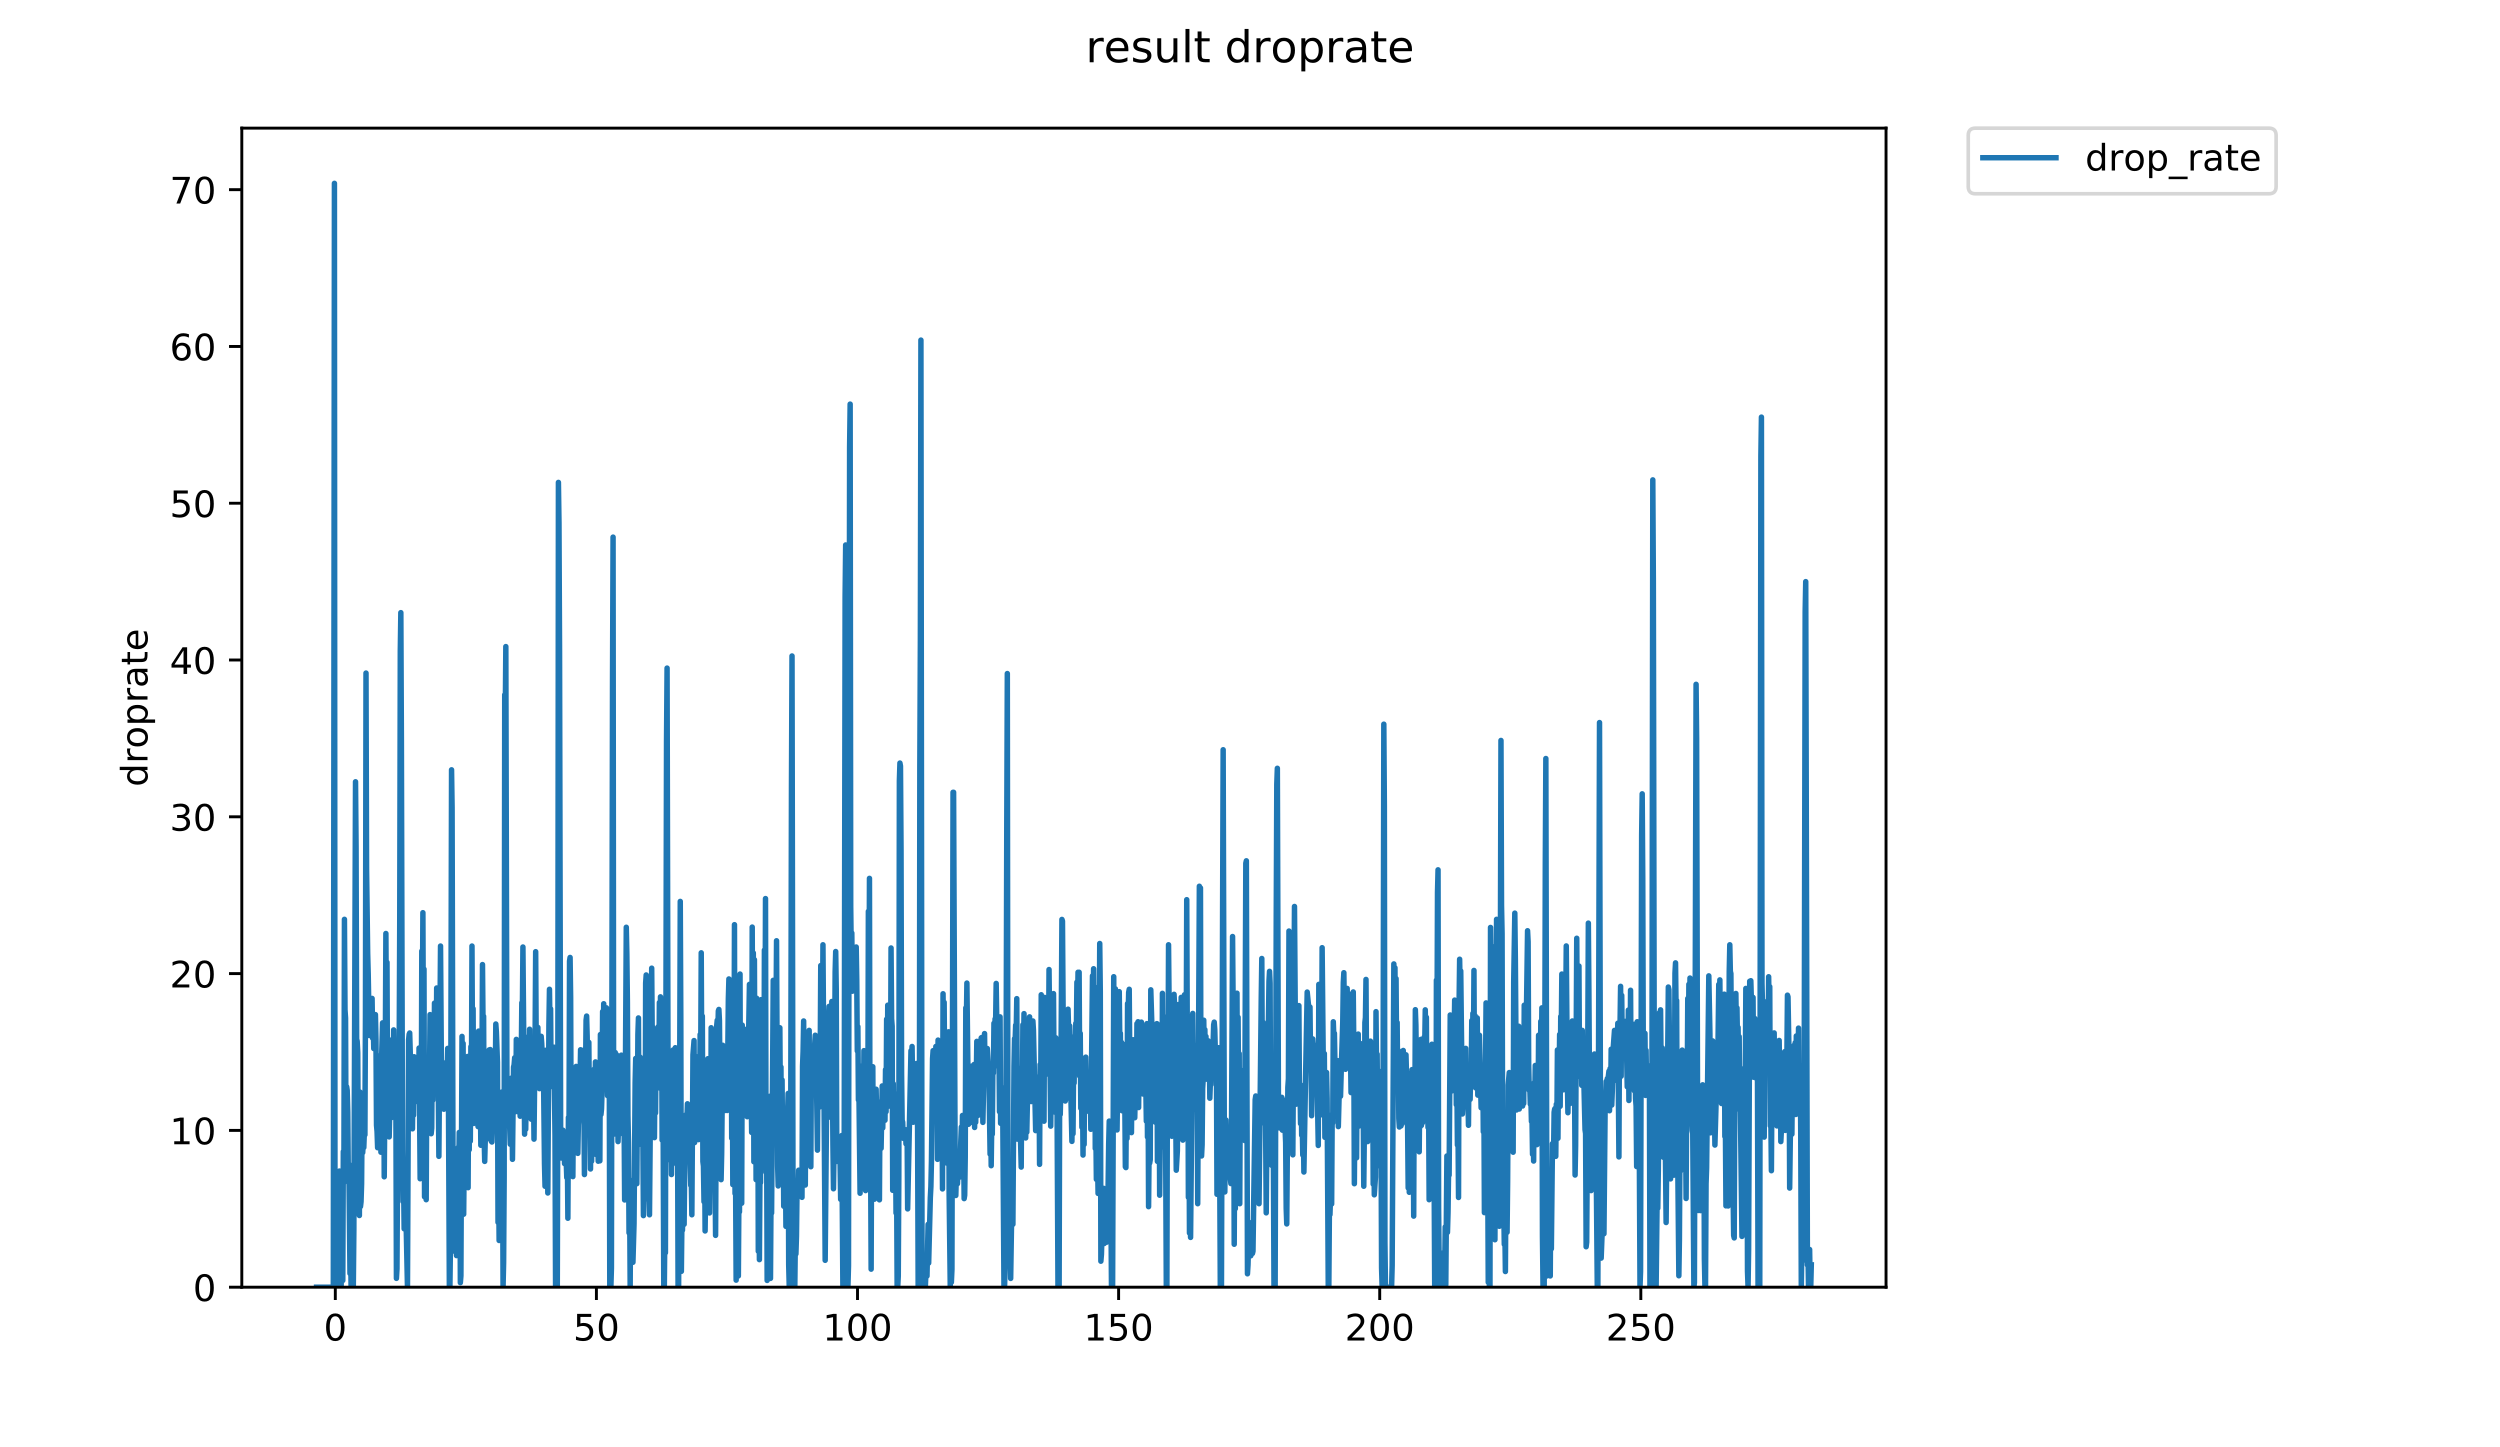 <?xml version="1.0" encoding="utf-8" standalone="no"?>
<!DOCTYPE svg PUBLIC "-//W3C//DTD SVG 1.1//EN"
  "http://www.w3.org/Graphics/SVG/1.1/DTD/svg11.dtd">
<!-- Created with matplotlib (https://matplotlib.org/) -->
<svg height="396pt" version="1.1" viewBox="0 0 684 396" width="684pt" xmlns="http://www.w3.org/2000/svg" xmlns:xlink="http://www.w3.org/1999/xlink">
 <defs>
  <style type="text/css">
*{stroke-linecap:butt;stroke-linejoin:round;}
  </style>
 </defs>
 <g id="figure_1">
  <g id="patch_1">
   <path d="M 0 396 
L 684 396 
L 684 0 
L 0 0 
z
" style="fill:#ffffff;"/>
  </g>
  <g id="axes_1">
   <g id="patch_2">
    <path d="M 66.159 352.174 
L 516.019 352.174 
L 516.019 35.062 
L 66.159 35.062 
z
" style="fill:#ffffff;"/>
   </g>
   <g id="matplotlib.axis_1">
    <g id="xtick_1">
     <g id="line2d_1">
      <defs>
       <path d="M 0 0 
L 0 3.5 
" id="m044667cf2e" style="stroke:#000000;stroke-width:0.8;"/>
      </defs>
      <g>
       <use style="stroke:#000000;stroke-width:0.8;" x="91.74" xlink:href="#m044667cf2e" y="352.174"/>
      </g>
     </g>
     <g id="text_1">
      <!-- 0 -->
      <defs>
       <path d="M 31.781 66.406 
Q 24.172 66.406 20.328 58.906 
Q 16.5 51.422 16.5 36.375 
Q 16.5 21.391 20.328 13.891 
Q 24.172 6.391 31.781 6.391 
Q 39.453 6.391 43.281 13.891 
Q 47.125 21.391 47.125 36.375 
Q 47.125 51.422 43.281 58.906 
Q 39.453 66.406 31.781 66.406 
z
M 31.781 74.219 
Q 44.047 74.219 50.516 64.516 
Q 56.984 54.828 56.984 36.375 
Q 56.984 17.969 50.516 8.266 
Q 44.047 -1.422 31.781 -1.422 
Q 19.531 -1.422 13.062 8.266 
Q 6.594 17.969 6.594 36.375 
Q 6.594 54.828 13.062 64.516 
Q 19.531 74.219 31.781 74.219 
z
" id="DejaVuSans-48"/>
      </defs>
      <g transform="translate(88.559 366.773)scale(0.1 -0.1)">
       <use xlink:href="#DejaVuSans-48"/>
      </g>
     </g>
    </g>
    <g id="xtick_2">
     <g id="line2d_2">
      <g>
       <use style="stroke:#000000;stroke-width:0.8;" x="163.178" xlink:href="#m044667cf2e" y="352.174"/>
      </g>
     </g>
     <g id="text_2">
      <!-- 50 -->
      <defs>
       <path d="M 10.797 72.906 
L 49.516 72.906 
L 49.516 64.594 
L 19.828 64.594 
L 19.828 46.734 
Q 21.969 47.469 24.109 47.828 
Q 26.266 48.188 28.422 48.188 
Q 40.625 48.188 47.75 41.5 
Q 54.891 34.812 54.891 23.391 
Q 54.891 11.625 47.562 5.094 
Q 40.234 -1.422 26.906 -1.422 
Q 22.312 -1.422 17.547 -0.641 
Q 12.797 0.141 7.719 1.703 
L 7.719 11.625 
Q 12.109 9.234 16.797 8.062 
Q 21.484 6.891 26.703 6.891 
Q 35.156 6.891 40.078 11.328 
Q 45.016 15.766 45.016 23.391 
Q 45.016 31 40.078 35.438 
Q 35.156 39.891 26.703 39.891 
Q 22.75 39.891 18.812 39.016 
Q 14.891 38.141 10.797 36.281 
z
" id="DejaVuSans-53"/>
      </defs>
      <g transform="translate(156.815 366.773)scale(0.1 -0.1)">
       <use xlink:href="#DejaVuSans-53"/>
       <use x="63.623" xlink:href="#DejaVuSans-48"/>
      </g>
     </g>
    </g>
    <g id="xtick_3">
     <g id="line2d_3">
      <g>
       <use style="stroke:#000000;stroke-width:0.8;" x="234.615" xlink:href="#m044667cf2e" y="352.174"/>
      </g>
     </g>
     <g id="text_3">
      <!-- 100 -->
      <defs>
       <path d="M 12.406 8.297 
L 28.516 8.297 
L 28.516 63.922 
L 10.984 60.406 
L 10.984 69.391 
L 28.422 72.906 
L 38.281 72.906 
L 38.281 8.297 
L 54.391 8.297 
L 54.391 0 
L 12.406 0 
z
" id="DejaVuSans-49"/>
      </defs>
      <g transform="translate(225.071 366.773)scale(0.1 -0.1)">
       <use xlink:href="#DejaVuSans-49"/>
       <use x="63.623" xlink:href="#DejaVuSans-48"/>
       <use x="127.246" xlink:href="#DejaVuSans-48"/>
      </g>
     </g>
    </g>
    <g id="xtick_4">
     <g id="line2d_4">
      <g>
       <use style="stroke:#000000;stroke-width:0.8;" x="306.053" xlink:href="#m044667cf2e" y="352.174"/>
      </g>
     </g>
     <g id="text_4">
      <!-- 150 -->
      <g transform="translate(296.509 366.773)scale(0.1 -0.1)">
       <use xlink:href="#DejaVuSans-49"/>
       <use x="63.623" xlink:href="#DejaVuSans-53"/>
       <use x="127.246" xlink:href="#DejaVuSans-48"/>
      </g>
     </g>
    </g>
    <g id="xtick_5">
     <g id="line2d_5">
      <g>
       <use style="stroke:#000000;stroke-width:0.8;" x="377.49" xlink:href="#m044667cf2e" y="352.174"/>
      </g>
     </g>
     <g id="text_5">
      <!-- 200 -->
      <defs>
       <path d="M 19.188 8.297 
L 53.609 8.297 
L 53.609 0 
L 7.328 0 
L 7.328 8.297 
Q 12.938 14.109 22.625 23.891 
Q 32.328 33.688 34.812 36.531 
Q 39.547 41.844 41.422 45.531 
Q 43.312 49.219 43.312 52.781 
Q 43.312 58.594 39.234 62.25 
Q 35.156 65.922 28.609 65.922 
Q 23.969 65.922 18.812 64.312 
Q 13.672 62.703 7.812 59.422 
L 7.812 69.391 
Q 13.766 71.781 18.938 73 
Q 24.125 74.219 28.422 74.219 
Q 39.75 74.219 46.484 68.547 
Q 53.219 62.891 53.219 53.422 
Q 53.219 48.922 51.531 44.891 
Q 49.859 40.875 45.406 35.406 
Q 44.188 33.984 37.641 27.219 
Q 31.109 20.453 19.188 8.297 
z
" id="DejaVuSans-50"/>
      </defs>
      <g transform="translate(367.947 366.773)scale(0.1 -0.1)">
       <use xlink:href="#DejaVuSans-50"/>
       <use x="63.623" xlink:href="#DejaVuSans-48"/>
       <use x="127.246" xlink:href="#DejaVuSans-48"/>
      </g>
     </g>
    </g>
    <g id="xtick_6">
     <g id="line2d_6">
      <g>
       <use style="stroke:#000000;stroke-width:0.8;" x="448.928" xlink:href="#m044667cf2e" y="352.174"/>
      </g>
     </g>
     <g id="text_6">
      <!-- 250 -->
      <g transform="translate(439.384 366.773)scale(0.1 -0.1)">
       <use xlink:href="#DejaVuSans-50"/>
       <use x="63.623" xlink:href="#DejaVuSans-53"/>
       <use x="127.246" xlink:href="#DejaVuSans-48"/>
      </g>
     </g>
    </g>
   </g>
   <g id="matplotlib.axis_2">
    <g id="ytick_1">
     <g id="line2d_7">
      <defs>
       <path d="M 0 0 
L -3.5 0 
" id="medc1cc19b5" style="stroke:#000000;stroke-width:0.8;"/>
      </defs>
      <g>
       <use style="stroke:#000000;stroke-width:0.8;" x="66.159" xlink:href="#medc1cc19b5" y="352.174"/>
      </g>
     </g>
     <g id="text_7">
      <!-- 0 -->
      <g transform="translate(52.796 355.973)scale(0.1 -0.1)">
       <use xlink:href="#DejaVuSans-48"/>
      </g>
     </g>
    </g>
    <g id="ytick_2">
     <g id="line2d_8">
      <g>
       <use style="stroke:#000000;stroke-width:0.8;" x="66.159" xlink:href="#medc1cc19b5" y="309.276"/>
      </g>
     </g>
     <g id="text_8">
      <!-- 10 -->
      <g transform="translate(46.434 313.075)scale(0.1 -0.1)">
       <use xlink:href="#DejaVuSans-49"/>
       <use x="63.623" xlink:href="#DejaVuSans-48"/>
      </g>
     </g>
    </g>
    <g id="ytick_3">
     <g id="line2d_9">
      <g>
       <use style="stroke:#000000;stroke-width:0.8;" x="66.159" xlink:href="#medc1cc19b5" y="266.378"/>
      </g>
     </g>
     <g id="text_9">
      <!-- 20 -->
      <g transform="translate(46.434 270.178)scale(0.1 -0.1)">
       <use xlink:href="#DejaVuSans-50"/>
       <use x="63.623" xlink:href="#DejaVuSans-48"/>
      </g>
     </g>
    </g>
    <g id="ytick_4">
     <g id="line2d_10">
      <g>
       <use style="stroke:#000000;stroke-width:0.8;" x="66.159" xlink:href="#medc1cc19b5" y="223.48"/>
      </g>
     </g>
     <g id="text_10">
      <!-- 30 -->
      <defs>
       <path d="M 40.578 39.312 
Q 47.656 37.797 51.625 33 
Q 55.609 28.219 55.609 21.188 
Q 55.609 10.406 48.188 4.484 
Q 40.766 -1.422 27.094 -1.422 
Q 22.516 -1.422 17.656 -0.516 
Q 12.797 0.391 7.625 2.203 
L 7.625 11.719 
Q 11.719 9.328 16.594 8.109 
Q 21.484 6.891 26.812 6.891 
Q 36.078 6.891 40.938 10.547 
Q 45.797 14.203 45.797 21.188 
Q 45.797 27.641 41.281 31.266 
Q 36.766 34.906 28.719 34.906 
L 20.219 34.906 
L 20.219 43.016 
L 29.109 43.016 
Q 36.375 43.016 40.234 45.922 
Q 44.094 48.828 44.094 54.297 
Q 44.094 59.906 40.109 62.906 
Q 36.141 65.922 28.719 65.922 
Q 24.656 65.922 20.016 65.031 
Q 15.375 64.156 9.812 62.312 
L 9.812 71.094 
Q 15.438 72.656 20.344 73.438 
Q 25.25 74.219 29.594 74.219 
Q 40.828 74.219 47.359 69.109 
Q 53.906 64.016 53.906 55.328 
Q 53.906 49.266 50.438 45.094 
Q 46.969 40.922 40.578 39.312 
z
" id="DejaVuSans-51"/>
      </defs>
      <g transform="translate(46.434 227.28)scale(0.1 -0.1)">
       <use xlink:href="#DejaVuSans-51"/>
       <use x="63.623" xlink:href="#DejaVuSans-48"/>
      </g>
     </g>
    </g>
    <g id="ytick_5">
     <g id="line2d_11">
      <g>
       <use style="stroke:#000000;stroke-width:0.8;" x="66.159" xlink:href="#medc1cc19b5" y="180.583"/>
      </g>
     </g>
     <g id="text_11">
      <!-- 40 -->
      <defs>
       <path d="M 37.797 64.312 
L 12.891 25.391 
L 37.797 25.391 
z
M 35.203 72.906 
L 47.609 72.906 
L 47.609 25.391 
L 58.016 25.391 
L 58.016 17.188 
L 47.609 17.188 
L 47.609 0 
L 37.797 0 
L 37.797 17.188 
L 4.891 17.188 
L 4.891 26.703 
z
" id="DejaVuSans-52"/>
      </defs>
      <g transform="translate(46.434 184.382)scale(0.1 -0.1)">
       <use xlink:href="#DejaVuSans-52"/>
       <use x="63.623" xlink:href="#DejaVuSans-48"/>
      </g>
     </g>
    </g>
    <g id="ytick_6">
     <g id="line2d_12">
      <g>
       <use style="stroke:#000000;stroke-width:0.8;" x="66.159" xlink:href="#medc1cc19b5" y="137.685"/>
      </g>
     </g>
     <g id="text_12">
      <!-- 50 -->
      <g transform="translate(46.434 141.484)scale(0.1 -0.1)">
       <use xlink:href="#DejaVuSans-53"/>
       <use x="63.623" xlink:href="#DejaVuSans-48"/>
      </g>
     </g>
    </g>
    <g id="ytick_7">
     <g id="line2d_13">
      <g>
       <use style="stroke:#000000;stroke-width:0.8;" x="66.159" xlink:href="#medc1cc19b5" y="94.787"/>
      </g>
     </g>
     <g id="text_13">
      <!-- 60 -->
      <defs>
       <path d="M 33.016 40.375 
Q 26.375 40.375 22.484 35.828 
Q 18.609 31.297 18.609 23.391 
Q 18.609 15.531 22.484 10.953 
Q 26.375 6.391 33.016 6.391 
Q 39.656 6.391 43.531 10.953 
Q 47.406 15.531 47.406 23.391 
Q 47.406 31.297 43.531 35.828 
Q 39.656 40.375 33.016 40.375 
z
M 52.594 71.297 
L 52.594 62.312 
Q 48.875 64.062 45.094 64.984 
Q 41.312 65.922 37.594 65.922 
Q 27.828 65.922 22.672 59.328 
Q 17.531 52.734 16.797 39.406 
Q 19.672 43.656 24.016 45.922 
Q 28.375 48.188 33.594 48.188 
Q 44.578 48.188 50.953 41.516 
Q 57.328 34.859 57.328 23.391 
Q 57.328 12.156 50.688 5.359 
Q 44.047 -1.422 33.016 -1.422 
Q 20.359 -1.422 13.672 8.266 
Q 6.984 17.969 6.984 36.375 
Q 6.984 53.656 15.188 63.938 
Q 23.391 74.219 37.203 74.219 
Q 40.922 74.219 44.703 73.484 
Q 48.484 72.75 52.594 71.297 
z
" id="DejaVuSans-54"/>
      </defs>
      <g transform="translate(46.434 98.586)scale(0.1 -0.1)">
       <use xlink:href="#DejaVuSans-54"/>
       <use x="63.623" xlink:href="#DejaVuSans-48"/>
      </g>
     </g>
    </g>
    <g id="ytick_8">
     <g id="line2d_14">
      <g>
       <use style="stroke:#000000;stroke-width:0.8;" x="66.159" xlink:href="#medc1cc19b5" y="51.889"/>
      </g>
     </g>
     <g id="text_14">
      <!-- 70 -->
      <defs>
       <path d="M 8.203 72.906 
L 55.078 72.906 
L 55.078 68.703 
L 28.609 0 
L 18.312 0 
L 43.219 64.594 
L 8.203 64.594 
z
" id="DejaVuSans-55"/>
      </defs>
      <g transform="translate(46.434 55.688)scale(0.1 -0.1)">
       <use xlink:href="#DejaVuSans-55"/>
       <use x="63.623" xlink:href="#DejaVuSans-48"/>
      </g>
     </g>
    </g>
    <g id="text_15">
     <!-- droprate -->
     <defs>
      <path d="M 45.406 46.391 
L 45.406 75.984 
L 54.391 75.984 
L 54.391 0 
L 45.406 0 
L 45.406 8.203 
Q 42.578 3.328 38.25 0.953 
Q 33.938 -1.422 27.875 -1.422 
Q 17.969 -1.422 11.734 6.484 
Q 5.516 14.406 5.516 27.297 
Q 5.516 40.188 11.734 48.094 
Q 17.969 56 27.875 56 
Q 33.938 56 38.25 53.625 
Q 42.578 51.266 45.406 46.391 
z
M 14.797 27.297 
Q 14.797 17.391 18.875 11.75 
Q 22.953 6.109 30.078 6.109 
Q 37.203 6.109 41.297 11.75 
Q 45.406 17.391 45.406 27.297 
Q 45.406 37.203 41.297 42.844 
Q 37.203 48.484 30.078 48.484 
Q 22.953 48.484 18.875 42.844 
Q 14.797 37.203 14.797 27.297 
z
" id="DejaVuSans-100"/>
      <path d="M 41.109 46.297 
Q 39.594 47.172 37.812 47.578 
Q 36.031 48 33.891 48 
Q 26.266 48 22.188 43.047 
Q 18.109 38.094 18.109 28.812 
L 18.109 0 
L 9.078 0 
L 9.078 54.688 
L 18.109 54.688 
L 18.109 46.188 
Q 20.953 51.172 25.484 53.578 
Q 30.031 56 36.531 56 
Q 37.453 56 38.578 55.875 
Q 39.703 55.766 41.062 55.516 
z
" id="DejaVuSans-114"/>
      <path d="M 30.609 48.391 
Q 23.391 48.391 19.188 42.75 
Q 14.984 37.109 14.984 27.297 
Q 14.984 17.484 19.156 11.844 
Q 23.344 6.203 30.609 6.203 
Q 37.797 6.203 41.984 11.859 
Q 46.188 17.531 46.188 27.297 
Q 46.188 37.016 41.984 42.703 
Q 37.797 48.391 30.609 48.391 
z
M 30.609 56 
Q 42.328 56 49.016 48.375 
Q 55.719 40.766 55.719 27.297 
Q 55.719 13.875 49.016 6.219 
Q 42.328 -1.422 30.609 -1.422 
Q 18.844 -1.422 12.172 6.219 
Q 5.516 13.875 5.516 27.297 
Q 5.516 40.766 12.172 48.375 
Q 18.844 56 30.609 56 
z
" id="DejaVuSans-111"/>
      <path d="M 18.109 8.203 
L 18.109 -20.797 
L 9.078 -20.797 
L 9.078 54.688 
L 18.109 54.688 
L 18.109 46.391 
Q 20.953 51.266 25.266 53.625 
Q 29.594 56 35.594 56 
Q 45.562 56 51.781 48.094 
Q 58.016 40.188 58.016 27.297 
Q 58.016 14.406 51.781 6.484 
Q 45.562 -1.422 35.594 -1.422 
Q 29.594 -1.422 25.266 0.953 
Q 20.953 3.328 18.109 8.203 
z
M 48.688 27.297 
Q 48.688 37.203 44.609 42.844 
Q 40.531 48.484 33.406 48.484 
Q 26.266 48.484 22.188 42.844 
Q 18.109 37.203 18.109 27.297 
Q 18.109 17.391 22.188 11.75 
Q 26.266 6.109 33.406 6.109 
Q 40.531 6.109 44.609 11.75 
Q 48.688 17.391 48.688 27.297 
z
" id="DejaVuSans-112"/>
      <path d="M 34.281 27.484 
Q 23.391 27.484 19.188 25 
Q 14.984 22.516 14.984 16.5 
Q 14.984 11.719 18.141 8.906 
Q 21.297 6.109 26.703 6.109 
Q 34.188 6.109 38.703 11.406 
Q 43.219 16.703 43.219 25.484 
L 43.219 27.484 
z
M 52.203 31.203 
L 52.203 0 
L 43.219 0 
L 43.219 8.297 
Q 40.141 3.328 35.547 0.953 
Q 30.953 -1.422 24.312 -1.422 
Q 15.922 -1.422 10.953 3.297 
Q 6 8.016 6 15.922 
Q 6 25.141 12.172 29.828 
Q 18.359 34.516 30.609 34.516 
L 43.219 34.516 
L 43.219 35.406 
Q 43.219 41.609 39.141 45 
Q 35.062 48.391 27.688 48.391 
Q 23 48.391 18.547 47.266 
Q 14.109 46.141 10.016 43.891 
L 10.016 52.203 
Q 14.938 54.109 19.578 55.047 
Q 24.219 56 28.609 56 
Q 40.484 56 46.344 49.844 
Q 52.203 43.703 52.203 31.203 
z
" id="DejaVuSans-97"/>
      <path d="M 18.312 70.219 
L 18.312 54.688 
L 36.812 54.688 
L 36.812 47.703 
L 18.312 47.703 
L 18.312 18.016 
Q 18.312 11.328 20.141 9.422 
Q 21.969 7.516 27.594 7.516 
L 36.812 7.516 
L 36.812 0 
L 27.594 0 
Q 17.188 0 13.234 3.875 
Q 9.281 7.766 9.281 18.016 
L 9.281 47.703 
L 2.688 47.703 
L 2.688 54.688 
L 9.281 54.688 
L 9.281 70.219 
z
" id="DejaVuSans-116"/>
      <path d="M 56.203 29.594 
L 56.203 25.203 
L 14.891 25.203 
Q 15.484 15.922 20.484 11.062 
Q 25.484 6.203 34.422 6.203 
Q 39.594 6.203 44.453 7.469 
Q 49.312 8.734 54.109 11.281 
L 54.109 2.781 
Q 49.266 0.734 44.188 -0.344 
Q 39.109 -1.422 33.891 -1.422 
Q 20.797 -1.422 13.156 6.188 
Q 5.516 13.812 5.516 26.812 
Q 5.516 40.234 12.766 48.109 
Q 20.016 56 32.328 56 
Q 43.359 56 49.781 48.891 
Q 56.203 41.797 56.203 29.594 
z
M 47.219 32.234 
Q 47.125 39.594 43.094 43.984 
Q 39.062 48.391 32.422 48.391 
Q 24.906 48.391 20.391 44.141 
Q 15.875 39.891 15.188 32.172 
z
" id="DejaVuSans-101"/>
     </defs>
     <g transform="translate(40.354 215.236)rotate(-90)scale(0.1 -0.1)">
      <use xlink:href="#DejaVuSans-100"/>
      <use x="63.477" xlink:href="#DejaVuSans-114"/>
      <use x="104.559" xlink:href="#DejaVuSans-111"/>
      <use x="165.74" xlink:href="#DejaVuSans-112"/>
      <use x="229.217" xlink:href="#DejaVuSans-114"/>
      <use x="270.33" xlink:href="#DejaVuSans-97"/>
      <use x="331.609" xlink:href="#DejaVuSans-116"/>
      <use x="370.818" xlink:href="#DejaVuSans-101"/>
     </g>
    </g>
   </g>
   <g id="line2d_15">
    <path clip-path="url(#p470bdd09c6)" d="M 86.607 352.174 
L 91.198 352.174 
L 91.499 50.163 
L 91.652 341.727 
L 91.802 352.174 
L 91.953 340.684 
L 92.108 352.174 
L 92.26 346.055 
L 92.413 352.174 
L 92.564 325.795 
L 92.715 352.174 
L 92.865 320.398 
L 93.018 352.174 
L 93.171 342.327 
L 93.327 352.174 
L 93.632 337.048 
L 93.783 350.333 
L 93.935 315.057 
L 94.087 323.534 
L 94.238 251.527 
L 94.39 276.292 
L 94.541 278.53 
L 94.691 319.508 
L 94.842 297.319 
L 94.993 298.322 
L 95.145 304.305 
L 95.298 321.879 
L 95.45 318.517 
L 95.752 348.422 
L 95.903 335.557 
L 96.053 352.174 
L 96.207 343.715 
L 96.357 352.174 
L 96.511 335.884 
L 96.663 352.174 
L 96.816 336.465 
L 97.27 213.893 
L 97.421 231.716 
L 97.571 284.278 
L 97.722 284.895 
L 97.874 288.011 
L 98.025 314.738 
L 98.176 298.705 
L 98.327 332.564 
L 98.478 298.782 
L 98.63 330.112 
L 98.78 328.786 
L 98.932 323.903 
L 99.084 303.899 
L 99.235 315.352 
L 99.387 312.454 
L 99.537 313.961 
L 99.688 309.768 
L 99.838 310.502 
L 99.989 278.212 
L 100.139 184.152 
L 100.291 237.739 
L 100.593 260.863 
L 100.743 266.502 
L 101.047 283.318 
L 101.197 281.497 
L 101.349 273.232 
L 101.653 280.678 
L 101.803 273.168 
L 101.955 284.053 
L 102.107 279.868 
L 102.26 286.881 
L 102.411 282.925 
L 102.561 286.225 
L 102.712 277.596 
L 102.863 284.667 
L 103.014 307.861 
L 103.164 309.585 
L 103.315 314.015 
L 103.617 296.167 
L 103.92 288.872 
L 104.221 315.246 
L 104.372 290.539 
L 104.673 279.853 
L 104.823 303.483 
L 104.974 284.376 
L 105.125 321.973 
L 105.426 286.935 
L 105.577 255.407 
L 105.729 280.779 
L 105.879 263.292 
L 106.03 300.549 
L 106.18 288.599 
L 106.483 311.056 
L 106.786 296.623 
L 106.936 301.488 
L 107.086 296.543 
L 107.238 305.732 
L 107.391 284.313 
L 107.544 299.461 
L 107.699 281.781 
L 108.003 302.535 
L 108.308 299.086 
L 108.46 349.76 
L 108.611 347.15 
L 108.913 297.098 
L 109.063 308.601 
L 109.215 288.349 
L 109.367 252.242 
L 109.519 178.131 
L 109.669 167.621 
L 109.821 202.459 
L 110.122 314.738 
L 110.273 328.753 
L 110.423 323.122 
L 110.574 336.195 
L 110.876 323.371 
L 111.483 352.174 
L 111.787 284.57 
L 111.941 282.984 
L 112.092 282.627 
L 112.397 293.235 
L 112.547 298.552 
L 112.699 293.343 
L 112.849 308.843 
L 112.999 295.307 
L 113.149 305.129 
L 113.299 289.125 
L 113.449 290.362 
L 113.75 300.475 
L 113.9 292.302 
L 114.05 290.98 
L 114.201 298.475 
L 114.351 296.543 
L 114.501 301.561 
L 114.651 286.747 
L 114.952 322.504 
L 115.253 308.968 
L 115.403 260.206 
L 115.553 275.527 
L 115.703 249.713 
L 115.854 289.125 
L 116.004 265.144 
L 116.154 327.449 
L 116.305 327.485 
L 116.456 321.489 
L 116.607 328.24 
L 116.758 297.633 
L 116.909 307.733 
L 117.059 291.068 
L 117.21 307.245 
L 117.363 292.796 
L 117.514 293.705 
L 117.665 277.596 
L 117.815 307.733 
L 117.968 310.189 
L 118.119 308.663 
L 118.27 287.028 
L 118.42 301.017 
L 118.571 286.319 
L 118.721 297.935 
L 118.873 274.456 
L 119.023 297.857 
L 119.174 274.908 
L 119.325 295.713 
L 119.475 270.317 
L 119.626 294.854 
L 119.776 282.426 
L 120.077 316.374 
L 120.377 277.999 
L 120.527 258.837 
L 120.828 299.86 
L 120.98 296.941 
L 121.13 298.475 
L 121.431 303.483 
L 121.582 300.475 
L 121.734 302.137 
L 121.887 295.746 
L 122.037 294.154 
L 122.188 290.539 
L 122.339 295.955 
L 122.49 286.841 
L 122.64 288.599 
L 122.942 352.174 
L 123.092 352.174 
L 123.242 340.701 
L 123.543 210.623 
L 123.694 221.029 
L 123.994 342.284 
L 124.145 341.048 
L 124.295 338.575 
L 124.445 341.064 
L 124.747 331.278 
L 124.897 343.533 
L 125.048 334.377 
L 125.2 317.093 
L 125.35 313.961 
L 125.5 321.312 
L 125.651 309.829 
L 125.802 310.323 
L 125.952 350.94 
L 126.103 349.084 
L 126.403 283.562 
L 126.555 297.02 
L 126.706 285.471 
L 126.859 332.208 
L 127.012 316.731 
L 127.163 324.636 
L 127.315 301.382 
L 127.468 296.431 
L 127.619 298.552 
L 127.77 321.533 
L 127.921 289.053 
L 128.075 324.947 
L 128.227 291.677 
L 128.377 314.577 
L 128.529 290.804 
L 128.679 312.226 
L 128.832 286.365 
L 128.983 295.874 
L 129.134 258.837 
L 129.285 290.101 
L 129.439 275.978 
L 129.59 307.374 
L 129.892 293.005 
L 130.194 298.629 
L 130.345 290.101 
L 130.498 289.766 
L 130.648 307.051 
L 130.8 308.239 
L 130.951 282.112 
L 131.103 285.661 
L 131.253 283.661 
L 131.555 313.344 
L 131.708 296.802 
L 131.859 292.645 
L 132.009 263.909 
L 132.161 280.576 
L 132.313 278.045 
L 132.464 311.495 
L 132.615 317.758 
L 132.769 311.807 
L 132.921 298.934 
L 133.071 309.03 
L 133.223 298.476 
L 133.374 311.553 
L 133.526 297.177 
L 133.677 301.237 
L 133.83 287.251 
L 133.982 294.121 
L 134.135 287.159 
L 134.286 293.259 
L 134.437 312.283 
L 134.589 312.454 
L 134.741 308.176 
L 134.893 298.858 
L 135.197 300.962 
L 135.35 299.311 
L 135.501 295.551 
L 135.653 280.169 
L 135.804 282.312 
L 136.105 290.628 
L 136.257 334.428 
L 136.409 320.353 
L 136.561 339.396 
L 136.713 300.084 
L 136.864 314.125 
L 137.017 301.278 
L 137.17 309.155 
L 137.324 298.779 
L 137.479 312.179 
L 137.636 352.174 
L 137.789 345.401 
L 137.94 322.103 
L 138.09 190.074 
L 138.242 195.68 
L 138.394 176.906 
L 138.696 298.552 
L 138.847 303.483 
L 138.997 304.579 
L 139.148 299.092 
L 139.602 313.065 
L 139.906 294.977 
L 140.058 299.546 
L 140.209 317.193 
L 140.511 291.945 
L 140.662 291.33 
L 140.813 289.397 
L 140.963 304.168 
L 141.114 304.099 
L 141.264 284.376 
L 141.415 296.006 
L 141.565 292.92 
L 141.716 304.168 
L 141.866 286.747 
L 142.016 303.342 
L 142.166 289.125 
L 142.317 305.399 
L 142.468 291.772 
L 142.619 288.781 
L 142.77 274.345 
L 142.921 276.472 
L 143.071 259.105 
L 143.528 310.308 
L 143.68 296.035 
L 143.832 308.972 
L 143.985 298.096 
L 144.136 305.881 
L 144.288 295.058 
L 144.439 303.078 
L 144.591 283.635 
L 144.742 303.148 
L 144.894 281.598 
L 145.046 305.732 
L 145.197 291.504 
L 145.348 306.212 
L 145.5 300.084 
L 145.651 300.549 
L 145.802 300.623 
L 145.953 297.476 
L 146.104 311.67 
L 146.406 283.341 
L 146.558 260.381 
L 146.708 286.225 
L 147.008 288.507 
L 147.158 281.09 
L 147.309 289.743 
L 147.459 290.539 
L 147.61 297.857 
L 147.764 291.924 
L 147.915 290.891 
L 148.066 283.538 
L 148.217 285.513 
L 148.367 289.216 
L 148.517 296.623 
L 148.668 291.068 
L 148.971 318.42 
L 149.122 324.557 
L 149.273 287.364 
L 149.426 294.695 
L 149.577 292.56 
L 149.88 326.399 
L 150.182 280.473 
L 150.334 270.668 
L 150.486 282 
L 150.638 276.006 
L 150.79 295.955 
L 150.943 287.767 
L 151.245 291.945 
L 151.396 297.476 
L 151.547 286.508 
L 151.851 310.739 
L 152.003 352.174 
L 152.155 352.174 
L 152.313 341.118 
L 152.473 352.174 
L 152.628 295.329 
L 152.783 131.985 
L 152.937 143.077 
L 153.092 177.827 
L 153.402 315.576 
L 153.554 316.832 
L 153.858 314.951 
L 154.009 309.215 
L 154.31 312.054 
L 154.462 318.372 
L 154.613 311.67 
L 154.764 313.455 
L 155.067 322.188 
L 155.218 314.577 
L 155.369 333.311 
L 155.521 305.732 
L 155.673 311.785 
L 155.825 262.956 
L 155.976 261.96 
L 156.127 272.893 
L 156.277 313.906 
L 156.581 314.661 
L 156.734 321.922 
L 156.885 303.008 
L 157.036 305.533 
L 157.187 304.099 
L 157.337 301.091 
L 157.488 301.634 
L 157.639 291.772 
L 157.789 305.815 
L 157.939 300.326 
L 158.091 315.561 
L 158.241 307.733 
L 158.392 305.815 
L 158.692 296.167 
L 158.844 287.214 
L 158.994 290.98 
L 159.294 287.364 
L 159.445 294.936 
L 159.595 293.005 
L 159.748 299.621 
L 159.898 321.357 
L 160.35 279.143 
L 160.5 277.999 
L 160.651 283.661 
L 160.954 310.502 
L 161.105 285.185 
L 161.256 304.374 
L 161.407 292.645 
L 161.56 319.833 
L 161.711 301.237 
L 161.862 317.708 
L 162.012 296.623 
L 162.163 304.783 
L 162.314 295.713 
L 162.465 314.577 
L 162.615 292.474 
L 162.766 298.629 
L 162.917 290.539 
L 163.067 315.862 
L 163.218 301.706 
L 163.369 302.937 
L 163.67 317.708 
L 163.971 300.326 
L 164.121 317.609 
L 164.271 283.044 
L 164.423 304.919 
L 164.573 303.413 
L 164.723 298.552 
L 164.873 276.763 
L 165.024 297.935 
L 165.175 274.626 
L 165.325 288.69 
L 165.475 276.254 
L 165.777 278.829 
L 165.927 275.747 
L 166.078 278.106 
L 166.228 299.784 
L 166.379 284.376 
L 166.531 298.858 
L 166.684 286.224 
L 166.835 352.174 
L 167.135 352.174 
L 167.285 346.985 
L 167.586 185.898 
L 167.736 146.957 
L 167.886 305.197 
L 168.037 297.935 
L 168.187 310.262 
L 168.337 287.982 
L 168.488 298.552 
L 168.638 288.507 
L 168.789 303.008 
L 168.94 296.407 
L 169.092 312.34 
L 169.243 307.924 
L 169.393 291.156 
L 169.995 288.69 
L 170.146 294.936 
L 170.297 309.092 
L 170.447 310.262 
L 170.598 308.968 
L 170.748 305.264 
L 170.9 328.308 
L 171.351 253.7 
L 171.502 260.954 
L 171.652 273.898 
L 171.802 305.197 
L 171.952 312.614 
L 172.102 337.318 
L 172.256 326.084 
L 172.414 352.174 
L 172.572 322.98 
L 172.722 344.196 
L 172.872 324.937 
L 173.171 345.365 
L 173.471 334.842 
L 173.774 296.194 
L 173.926 289.589 
L 174.23 323.863 
L 174.53 282.944 
L 174.679 278.511 
L 174.829 313.12 
L 175.131 289.233 
L 175.283 293.956 
L 175.434 293.956 
L 175.585 305.533 
L 175.736 306.76 
L 175.888 311.115 
L 176.04 332.592 
L 176.191 321.357 
L 176.346 328.175 
L 176.498 322.926 
L 176.648 268.967 
L 176.798 266.75 
L 177.099 286.319 
L 177.249 318.843 
L 177.401 319.081 
L 177.701 332.366 
L 178.304 264.893 
L 178.454 284.082 
L 178.604 280.987 
L 178.754 299.558 
L 179.053 311.26 
L 179.203 293.283 
L 179.355 304.51 
L 179.505 284.798 
L 179.805 282.225 
L 179.955 295.307 
L 180.105 280.884 
L 180.255 296.543 
L 180.405 274.29 
L 180.555 297.701 
L 180.707 272.734 
L 180.857 296.086 
L 181.008 276.254 
L 181.158 311.938 
L 181.307 275.416 
L 181.608 352.174 
L 181.758 352.174 
L 181.908 336.403 
L 182.058 342.767 
L 182.361 202.83 
L 182.512 182.792 
L 182.811 310.7 
L 182.961 300.102 
L 183.111 315.705 
L 183.261 300.252 
L 183.411 317.459 
L 183.561 306.986 
L 183.712 321.357 
L 183.862 300.475 
L 184.013 303.342 
L 184.163 287.271 
L 184.313 308.287 
L 184.463 287.889 
L 184.614 309.092 
L 184.764 286.653 
L 184.914 313.795 
L 185.064 299.784 
L 185.216 318.613 
L 185.366 303.383 
L 185.519 352.174 
L 185.669 352.174 
L 185.97 291.598 
L 186.12 246.627 
L 186.27 279.13 
L 186.42 347.841 
L 186.573 333.894 
L 186.723 336.586 
L 186.873 323.74 
L 187.174 334.966 
L 187.475 305.815 
L 187.633 305.034 
L 187.934 306.825 
L 188.086 301.994 
L 188.389 309.889 
L 188.539 305.881 
L 188.989 324.318 
L 189.14 323.038 
L 189.291 332.366 
L 189.592 288.599 
L 189.892 284.701 
L 190.042 312.614 
L 190.341 289.034 
L 190.491 300.102 
L 190.641 293.818 
L 190.949 300.432 
L 191.103 311.807 
L 191.404 302.866 
L 191.555 283.044 
L 191.707 290.543 
L 191.857 260.692 
L 192.007 292.834 
L 192.157 277.999 
L 192.311 317.783 
L 192.462 319.034 
L 192.613 328.786 
L 192.764 312.841 
L 192.915 336.788 
L 193.066 325.133 
L 193.218 331.427 
L 193.37 297.865 
L 193.521 302.322 
L 193.672 289.666 
L 193.823 307.861 
L 193.974 302.866 
L 194.124 331.864 
L 194.275 314.738 
L 194.426 323.164 
L 194.576 281.192 
L 194.726 288.507 
L 194.877 287.457 
L 195.027 303.413 
L 195.33 297.398 
L 195.48 303.483 
L 195.781 337.998 
L 196.082 280.678 
L 196.233 279.143 
L 196.384 283.143 
L 196.535 276.58 
L 196.686 276.184 
L 196.838 279.248 
L 197.141 312.397 
L 197.292 322.758 
L 197.445 315.769 
L 197.749 285.989 
L 198.052 298.399 
L 198.204 289.844 
L 198.356 303.83 
L 198.507 298.858 
L 198.658 297.633 
L 198.961 303.83 
L 199.276 273.261 
L 199.427 267.845 
L 199.578 297.098 
L 199.729 272.393 
L 199.881 299.546 
L 200.04 269.089 
L 200.191 311.406 
L 200.343 283.83 
L 200.495 324.104 
L 200.647 267.965 
L 200.799 304.442 
L 200.951 252.992 
L 201.103 326.545 
L 201.256 323.494 
L 201.408 350.248 
L 201.56 299.621 
L 201.712 337.571 
L 201.864 309.276 
L 202.015 349.097 
L 202.167 327.048 
L 202.32 331.573 
L 202.471 266.501 
L 202.623 322.8 
L 202.774 303.078 
L 202.926 329.204 
L 203.077 280.473 
L 203.228 304.099 
L 203.379 289.143 
L 203.532 293.843 
L 203.685 281.59 
L 203.836 289.487 
L 203.987 283.635 
L 204.139 303.148 
L 204.29 289.755 
L 204.442 305.533 
L 205.047 269.324 
L 205.2 283.22 
L 205.351 285.989 
L 205.653 309.829 
L 205.805 253.65 
L 205.956 290.891 
L 206.107 260.732 
L 206.259 317.856 
L 206.41 262.573 
L 206.56 304.715 
L 206.712 279.352 
L 206.864 322.758 
L 207.015 273.119 
L 207.166 304.919 
L 207.318 284.15 
L 207.469 342.341 
L 207.62 309.889 
L 207.771 344.637 
L 207.923 321.533 
L 208.075 323.576 
L 208.226 273.508 
L 208.376 318.275 
L 208.528 294.651 
L 208.678 308.35 
L 208.832 275.722 
L 208.985 319.502 
L 209.138 259.947 
L 209.291 291.412 
L 209.441 245.851 
L 209.592 320.74 
L 209.742 309.585 
L 209.893 350.328 
L 210.045 322.758 
L 210.195 334.916 
L 210.346 301.706 
L 210.497 330.049 
L 210.648 299.935 
L 210.803 349.768 
L 210.953 327.591 
L 211.104 331.893 
L 211.557 268.217 
L 211.707 289.487 
L 211.857 269.465 
L 212.008 285.417 
L 212.158 271.432 
L 212.309 280.268 
L 212.46 257.393 
L 212.763 318.987 
L 212.913 324.478 
L 213.063 311.378 
L 213.215 308.663 
L 213.365 281.192 
L 213.516 304.168 
L 213.669 291.935 
L 213.823 323.896 
L 213.973 295.47 
L 214.123 314.523 
L 214.273 306.986 
L 214.425 330.017 
L 214.575 309.153 
L 214.726 326.867 
L 214.876 315.81 
L 215.027 335.533 
L 215.182 317.278 
L 215.333 328.308 
L 215.484 304.305 
L 215.634 299.168 
L 215.786 346.021 
L 215.94 352.174 
L 216.242 352.174 
L 216.545 215.292 
L 216.696 179.476 
L 216.998 345.452 
L 217.15 344.253 
L 217.303 345.5 
L 217.456 352.174 
L 217.609 338.807 
L 217.762 343.086 
L 217.915 338.219 
L 218.066 325.709 
L 218.217 326.399 
L 218.368 325.709 
L 218.519 320.17 
L 218.669 325.671 
L 218.82 323.289 
L 218.971 323.247 
L 219.121 323.781 
L 219.271 326.867 
L 219.423 327.591 
L 219.575 291.677 
L 219.725 287.643 
L 219.876 279.34 
L 220.027 303.218 
L 220.178 286.841 
L 220.33 324.224 
L 220.481 296.782 
L 220.632 305.264 
L 220.784 294.121 
L 220.935 305.599 
L 221.085 286.225 
L 221.236 302.795 
L 221.386 281.91 
L 221.539 310.68 
L 221.689 295.633 
L 221.842 319.223 
L 221.993 290.979 
L 222.145 295.263 
L 222.295 288.599 
L 222.597 292.388 
L 222.899 285.704 
L 223.05 283.242 
L 223.2 294.32 
L 223.351 293.621 
L 223.652 314.685 
L 223.803 289.397 
L 223.954 290.539 
L 224.256 302.866 
L 224.406 289.833 
L 224.558 264.178 
L 224.708 284.895 
L 224.858 265.512 
L 225.009 284.278 
L 225.16 258.489 
L 225.768 344.82 
L 226.226 295.344 
L 226.376 294.237 
L 226.528 305.798 
L 226.68 279.455 
L 226.831 275.351 
L 226.981 280.575 
L 227.132 294.32 
L 227.283 282.627 
L 227.433 289.487 
L 227.584 274.01 
L 227.887 313.009 
L 228.039 325.248 
L 228.195 314.481 
L 228.496 265.885 
L 228.646 260.338 
L 228.798 270.668 
L 228.948 317.758 
L 229.099 311.378 
L 229.249 316.426 
L 229.401 311.785 
L 229.703 316.374 
L 229.853 318.226 
L 230.004 328.137 
L 230.154 311.437 
L 230.306 310.68 
L 230.611 352.174 
L 230.769 352.174 
L 230.921 345.966 
L 231.222 163.3 
L 231.373 149.104 
L 231.833 352.174 
L 231.991 352.174 
L 232.15 346.338 
L 232.452 122.32 
L 232.602 110.565 
L 232.753 247.994 
L 232.905 260.732 
L 233.055 255.268 
L 233.205 271.2 
L 233.505 262.287 
L 233.656 270.317 
L 233.807 266.009 
L 234.108 269.583 
L 234.259 259.105 
L 234.41 268.337 
L 234.561 287.55 
L 234.712 280.883 
L 234.862 300.944 
L 235.013 299.709 
L 235.315 326.472 
L 235.467 317.193 
L 235.618 321.577 
L 236.073 291.504 
L 236.224 308.601 
L 236.374 287.457 
L 236.526 317.856 
L 236.677 312.897 
L 236.828 325.747 
L 236.978 302.25 
L 237.129 305.948 
L 237.28 293.705 
L 237.432 310.129 
L 237.584 249.341 
L 237.735 282.627 
L 237.886 240.32 
L 238.039 320.578 
L 238.192 316.375 
L 238.343 347.243 
L 238.495 306.473 
L 238.647 312.51 
L 238.799 291.859 
L 238.95 322.188 
L 239.1 301.017 
L 239.251 328.102 
L 239.404 298.704 
L 239.554 303.552 
L 239.705 298.013 
L 240.007 312.784 
L 240.157 303.483 
L 240.46 312.169 
L 240.612 328.274 
L 240.764 301.527 
L 241.068 314.179 
L 241.372 297.115 
L 241.523 308.601 
L 241.674 298.552 
L 241.827 304.78 
L 241.977 299.32 
L 242.128 306.499 
L 242.279 292.645 
L 242.43 304.168 
L 242.582 278.844 
L 242.733 301.922 
L 242.883 275.02 
L 243.035 302.677 
L 243.188 281.989 
L 243.339 296.543 
L 243.49 291.504 
L 243.641 295.633 
L 243.792 259.372 
L 243.942 278.723 
L 244.093 280.78 
L 244.244 325.671 
L 244.395 296.486 
L 244.548 307.083 
L 244.698 299.168 
L 244.849 316.374 
L 244.999 310.819 
L 245.154 331.889 
L 245.305 322.344 
L 245.457 352.174 
L 245.613 352.174 
L 245.766 349.153 
L 245.916 321.886 
L 246.069 213.637 
L 246.22 208.771 
L 246.37 209.593 
L 246.523 232.573 
L 246.673 293.789 
L 246.823 306.499 
L 246.974 307.051 
L 247.124 311.437 
L 247.274 309.524 
L 247.424 309.646 
L 247.575 310.819 
L 247.726 309.092 
L 247.877 312.953 
L 248.181 309.092 
L 248.332 330.756 
L 249.241 287.492 
L 249.392 289.576 
L 249.543 286.319 
L 249.844 307.051 
L 249.995 303.483 
L 250.147 293.594 
L 250.297 304.647 
L 250.447 305.332 
L 250.747 290.98 
L 250.898 294.771 
L 251.052 309.152 
L 251.209 352.174 
L 251.511 347.279 
L 251.664 209.79 
L 251.814 174.92 
L 251.964 93.051 
L 252.265 347.25 
L 252.416 350.95 
L 252.567 351.557 
L 252.717 349.097 
L 253.018 352.174 
L 253.169 352.174 
L 253.471 344.767 
L 253.624 349.127 
L 253.928 334.99 
L 254.083 345.565 
L 254.538 327.661 
L 254.691 324.676 
L 254.841 317.758 
L 255.144 289.666 
L 255.295 287.457 
L 255.597 301.634 
L 255.748 288.963 
L 255.898 302.178 
L 256.049 286.319 
L 256.201 303.288 
L 256.353 288.712 
L 256.504 317.193 
L 256.655 284.57 
L 256.806 310.383 
L 256.956 288.599 
L 257.108 305.798 
L 257.259 306.146 
L 257.412 308.426 
L 257.564 299.471 
L 257.715 300.623 
L 257.867 325.287 
L 258.018 271.894 
L 258.169 289.487 
L 258.32 274.234 
L 258.47 296.543 
L 258.621 292.302 
L 258.773 304.51 
L 258.923 294.771 
L 259.073 318.226 
L 259.224 298.013 
L 259.379 314.323 
L 259.531 282.298 
L 259.682 326.325 
L 259.989 352.174 
L 260.139 330.049 
L 260.296 350.827 
L 260.451 347.292 
L 260.752 216.772 
L 260.903 216.772 
L 261.356 326.509 
L 261.508 327.084 
L 261.662 321.49 
L 261.963 323.863 
L 262.115 319.833 
L 262.272 320.134 
L 262.425 319.363 
L 262.576 322.06 
L 262.877 312.111 
L 263.028 308.35 
L 263.178 317.093 
L 263.331 305.188 
L 263.483 319.97 
L 263.635 311.785 
L 263.789 327.938 
L 263.94 327.012 
L 264.09 316.528 
L 264.241 275.747 
L 264.392 280.061 
L 264.542 268.967 
L 264.992 307.605 
L 265.143 299.709 
L 265.444 302.866 
L 265.595 294.154 
L 265.745 306.433 
L 265.895 291.685 
L 266.045 307.116 
L 266.196 296.623 
L 266.348 303.496 
L 266.499 291.243 
L 266.65 308.476 
L 266.8 291.243 
L 266.951 307.051 
L 267.255 284.919 
L 267.406 290.19 
L 267.556 305.197 
L 267.706 304.51 
L 268.31 285.051 
L 268.46 283.955 
L 268.611 283.858 
L 268.915 307.083 
L 269.217 292.117 
L 269.372 282.789 
L 269.524 295.825 
L 269.675 286.935 
L 269.825 291.068 
L 270.129 286.881 
L 270.584 295.181 
L 270.888 315.769 
L 271.038 303.413 
L 271.189 318.939 
L 271.34 307.861 
L 271.49 310.323 
L 271.642 292.645 
L 271.792 293.621 
L 271.943 279.964 
L 272.099 284.187 
L 272.252 278.772 
L 272.403 279.549 
L 272.554 269.067 
L 272.856 288.166 
L 273.007 280.883 
L 273.158 291.859 
L 273.31 287.067 
L 273.463 304.172 
L 273.614 278.212 
L 273.767 307.337 
L 273.92 297.411 
L 274.072 305.321 
L 274.224 301.527 
L 274.374 307.181 
L 274.686 352.174 
L 274.843 352.174 
L 274.997 346.764 
L 275.151 335.233 
L 275.452 226.004 
L 275.603 184.286 
L 275.753 317.659 
L 275.909 340.807 
L 276.213 338.159 
L 276.364 334.99 
L 276.519 349.778 
L 276.825 330.207 
L 276.977 327.938 
L 277.128 334.966 
L 277.431 291.772 
L 277.583 284.15 
L 277.734 284.763 
L 277.884 280.472 
L 278.038 281.989 
L 278.189 273.232 
L 278.341 311.67 
L 278.492 292.117 
L 278.793 301.706 
L 278.945 302.747 
L 279.098 307.274 
L 279.404 319.316 
L 279.556 294.733 
L 279.707 302.25 
L 279.86 280.376 
L 280.014 292.796 
L 280.166 277.331 
L 280.626 311.348 
L 280.778 301.742 
L 280.931 309.761 
L 281.233 295.018 
L 281.386 284.633 
L 281.539 283.296 
L 281.69 278.212 
L 281.841 287.827 
L 281.992 288.963 
L 282.144 301.382 
L 282.296 285.85 
L 282.447 287.364 
L 282.597 279.34 
L 282.749 281.8 
L 283.355 309.337 
L 283.661 297.949 
L 283.814 304.713 
L 283.969 299.377 
L 284.12 304.986 
L 284.273 294.532 
L 284.425 318.565 
L 284.577 291.24 
L 284.73 300.672 
L 284.881 272.164 
L 285.034 286.551 
L 285.186 278.443 
L 285.34 305.179 
L 285.494 275.225 
L 285.644 306.76 
L 285.796 272.893 
L 285.947 294.121 
L 286.102 275.657 
L 286.256 286.085 
L 286.408 276.829 
L 286.561 286.551 
L 286.713 276.796 
L 286.864 289.844 
L 287.015 265.269 
L 287.471 308.114 
L 287.624 297.566 
L 287.776 297.865 
L 287.927 278.233 
L 288.08 284.919 
L 288.233 271.855 
L 288.384 292.73 
L 288.541 289.701 
L 288.694 304.308 
L 288.845 283.928 
L 288.996 299.784 
L 289.147 290.012 
L 289.461 352.174 
L 289.779 352.174 
L 289.931 294.861 
L 290.084 304.914 
L 290.235 297.935 
L 290.543 251.557 
L 290.694 251.997 
L 291.001 295.619 
L 291.153 283.122 
L 291.457 301.237 
L 291.61 293.235 
L 291.763 299.535 
L 291.914 288.963 
L 292.067 300.453 
L 292.219 276.114 
L 292.522 288.166 
L 292.672 280.678 
L 292.975 299.086 
L 293.276 312.283 
L 293.427 296.327 
L 293.577 310.202 
L 293.729 292.815 
L 293.88 296.327 
L 294.032 283.538 
L 294.185 287.251 
L 294.338 279.97 
L 294.491 283.004 
L 294.642 268.71 
L 294.795 278.254 
L 294.947 266.012 
L 295.1 275.722 
L 295.25 266.009 
L 295.404 294.45 
L 295.554 282.726 
L 295.706 303.218 
L 295.856 293.09 
L 296.008 308.413 
L 296.161 296.51 
L 296.314 316.024 
L 296.465 291.859 
L 296.617 313.121 
L 296.768 289.487 
L 296.92 296.941 
L 297.071 289.233 
L 297.224 299.77 
L 297.375 298.091 
L 297.526 299.32 
L 297.833 295.056 
L 297.985 304.172 
L 298.143 303.722 
L 298.297 296.822 
L 298.449 308.972 
L 298.904 266.987 
L 299.056 280.169 
L 299.21 265.047 
L 299.361 290.367 
L 299.513 270.029 
L 299.665 314.233 
L 299.816 307.987 
L 299.967 322.674 
L 300.122 315.422 
L 300.276 316.726 
L 300.433 326.519 
L 300.585 312.735 
L 300.887 258.143 
L 301.04 271.361 
L 301.197 345.064 
L 301.352 343.2 
L 301.661 332.179 
L 301.812 333.177 
L 301.963 325.133 
L 302.119 340.225 
L 302.27 326.509 
L 302.421 334.351 
L 302.575 326.762 
L 302.726 339.883 
L 302.877 333.789 
L 303.029 335.675 
L 303.336 313.012 
L 303.489 306.731 
L 303.642 312.128 
L 303.795 308.549 
L 304.099 352.174 
L 304.252 347.895 
L 304.408 352.174 
L 304.717 267.228 
L 304.868 298.782 
L 305.019 272.551 
L 305.169 270.552 
L 305.321 274.958 
L 305.624 309.153 
L 305.774 297.701 
L 305.925 296.086 
L 306.226 271.316 
L 306.379 285.241 
L 306.531 282.709 
L 306.683 300.989 
L 306.834 285.185 
L 306.986 303.899 
L 307.137 285.608 
L 307.29 303.702 
L 307.441 287.028 
L 307.743 300.549 
L 307.895 319.223 
L 308.048 319.455 
L 308.199 297.935 
L 308.35 311.495 
L 308.501 274.567 
L 308.652 278.212 
L 308.803 271.548 
L 308.954 270.668 
L 309.257 308.726 
L 309.412 292.61 
L 309.563 309.889 
L 309.714 294.486 
L 309.865 299.86 
L 310.015 284.473 
L 310.166 299.092 
L 310.316 289.923 
L 310.466 305.815 
L 310.767 291.772 
L 310.918 298.629 
L 311.069 280.061 
L 311.219 286.225 
L 311.37 279.549 
L 311.523 303.027 
L 311.675 287.919 
L 311.827 294.651 
L 311.977 283.955 
L 312.128 286.747 
L 312.279 279.653 
L 312.429 286.935 
L 312.581 285.471 
L 312.732 299.32 
L 313.186 283.538 
L 313.338 295.344 
L 313.49 296.645 
L 313.641 306.76 
L 313.794 280.067 
L 313.947 311.089 
L 314.099 292.984 
L 314.251 330.144 
L 314.402 313.455 
L 314.553 318.226 
L 314.705 317.293 
L 314.856 270.816 
L 315.308 285.704 
L 315.461 294.814 
L 315.612 289.755 
L 315.915 295.181 
L 316.067 307.018 
L 316.37 298.782 
L 316.522 280.067 
L 316.673 317.758 
L 316.824 287.55 
L 316.975 312.054 
L 317.125 289.307 
L 317.28 327.011 
L 317.736 280.268 
L 317.887 313.85 
L 318.038 271.779 
L 318.188 296.623 
L 318.338 278.106 
L 318.489 306.564 
L 318.791 287.457 
L 319.102 352.174 
L 319.26 352.174 
L 319.411 292.548 
L 319.561 295.388 
L 319.712 258.489 
L 320.166 306.76 
L 320.316 297.857 
L 320.466 296.463 
L 320.617 310.879 
L 320.919 304.374 
L 321.07 272.507 
L 321.221 272.049 
L 321.372 275.351 
L 321.824 320.17 
L 322.124 314.872 
L 322.425 274.839 
L 322.575 281.809 
L 322.725 305.129 
L 322.875 280.987 
L 323.025 303.272 
L 323.176 272.893 
L 323.326 302.653 
L 323.476 283.364 
L 323.626 311.938 
L 323.781 281.278 
L 323.932 303.218 
L 324.083 272.164 
L 324.234 304.919 
L 324.386 273.68 
L 324.536 290.272 
L 324.688 246.155 
L 324.838 282.225 
L 324.987 277.892 
L 325.139 327.591 
L 325.289 302.795 
L 325.439 337.361 
L 325.589 331.717 
L 325.739 338.556 
L 326.339 277.273 
L 326.489 294.606 
L 326.79 303.483 
L 327.24 286.035 
L 327.391 299.709 
L 327.541 294.854 
L 327.691 329.336 
L 328.144 242.478 
L 328.295 278.53 
L 328.446 242.935 
L 328.596 310.081 
L 328.746 316.271 
L 328.896 313.232 
L 329.046 297.779 
L 329.196 295.225 
L 329.346 279.13 
L 329.496 289.833 
L 329.648 281.699 
L 329.799 293.005 
L 329.949 283.562 
L 330.101 295.263 
L 330.251 289.923 
L 330.401 291.156 
L 330.553 284.763 
L 330.703 287.457 
L 330.855 287.214 
L 331.006 300.475 
L 331.156 296.247 
L 331.307 296.782 
L 331.609 286.747 
L 331.759 286.653 
L 331.909 285.513 
L 332.059 280.368 
L 332.21 279.653 
L 332.362 281.699 
L 332.663 293.621 
L 332.813 289.125 
L 332.963 326.758 
L 333.413 286.653 
L 333.563 291.51 
L 333.875 352.174 
L 334.191 352.174 
L 334.503 248.711 
L 334.655 205.13 
L 334.958 306.499 
L 335.111 326.12 
L 335.262 308.601 
L 335.412 306.433 
L 335.562 312.614 
L 335.712 313.176 
L 335.862 315.033 
L 336.013 312.841 
L 336.163 318.843 
L 336.468 313.785 
L 336.621 322.485 
L 336.772 323.822 
L 336.923 312.169 
L 337.228 256.234 
L 337.53 292.56 
L 337.68 340.43 
L 337.83 309.646 
L 337.982 330.695 
L 338.134 295.344 
L 338.287 303.565 
L 338.439 271.741 
L 338.589 310.262 
L 338.74 278.318 
L 338.892 302.817 
L 339.043 288.258 
L 339.194 329.336 
L 339.344 296.623 
L 339.495 305.399 
L 339.647 292.899 
L 339.797 309.646 
L 339.949 297.02 
L 340.25 310.323 
L 340.4 302.937 
L 340.551 312.054 
L 340.853 236.184 
L 341.003 235.517 
L 341.305 348.513 
L 341.457 346.046 
L 341.608 339.918 
L 341.759 342.969 
L 341.911 338.711 
L 342.062 339.883 
L 342.213 343.582 
L 342.516 334.428 
L 342.667 342.942 
L 342.817 342.327 
L 343.418 300.87 
L 343.569 299.86 
L 343.72 304.783 
L 343.871 321.445 
L 344.022 316.069 
L 344.173 324.438 
L 344.323 306.564 
L 344.474 329.336 
L 345.075 273.054 
L 345.229 262.247 
L 345.381 294.45 
L 345.532 279.653 
L 345.683 302.393 
L 345.834 285.185 
L 345.985 307.374 
L 346.137 289.412 
L 346.439 331.835 
L 346.892 280.371 
L 347.043 279.352 
L 347.194 268.471 
L 347.344 265.761 
L 347.495 268.967 
L 347.646 308.114 
L 347.798 306.278 
L 347.951 318.85 
L 348.102 298.091 
L 348.405 317.708 
L 348.563 352.174 
L 348.878 352.174 
L 349.181 250.445 
L 349.331 214.508 
L 349.482 210.205 
L 349.786 303.218 
L 349.937 304.442 
L 350.089 308.601 
L 350.239 307.797 
L 350.545 304.71 
L 350.697 300.232 
L 350.848 309.215 
L 351 300.843 
L 351.151 306.63 
L 351.301 305.948 
L 351.453 309.215 
L 351.603 309.03 
L 351.753 312.614 
L 351.904 330.633 
L 352.054 334.867 
L 352.356 297.476 
L 352.51 295.139 
L 352.661 254.735 
L 352.812 271.281 
L 352.963 260.692 
L 353.114 287.307 
L 353.265 269.442 
L 353.417 284.667 
L 353.568 271.894 
L 353.719 315.966 
L 354.171 248.011 
L 354.472 288.781 
L 354.622 302.106 
L 354.772 290.362 
L 354.923 292.834 
L 355.073 285.704 
L 355.224 293.789 
L 355.375 275.131 
L 355.527 299.086 
L 355.679 296.645 
L 355.83 307.438 
L 355.982 296.941 
L 356.136 310.602 
L 356.288 307.755 
L 356.439 316.017 
L 356.592 308.239 
L 356.745 320.667 
L 357.198 295.018 
L 357.65 271.432 
L 358.105 275.966 
L 358.255 281.396 
L 358.408 275.506 
L 358.559 288.963 
L 358.71 290.98 
L 358.86 305.264 
L 359.163 284.247 
L 359.314 286.602 
L 359.466 292.984 
L 359.617 287.55 
L 359.768 294.154 
L 359.921 286.037 
L 360.071 299.168 
L 360.223 287.919 
L 360.677 313.4 
L 360.828 269.324 
L 360.979 282.726 
L 361.129 275.747 
L 361.281 305.054 
L 361.432 287.827 
L 361.583 291.859 
L 361.735 259.29 
L 362.188 305.197 
L 362.339 288.258 
L 362.491 311.173 
L 362.642 301.922 
L 362.793 303.761 
L 362.945 293.427 
L 363.096 300.623 
L 363.41 352.174 
L 363.568 352.174 
L 363.725 331.124 
L 363.881 332.32 
L 364.186 322.61 
L 364.337 329.402 
L 364.488 304.851 
L 364.638 307.245 
L 364.791 279.559 
L 364.943 283.928 
L 365.095 282.709 
L 365.247 291.504 
L 365.549 295.713 
L 365.704 294.496 
L 365.859 300.122 
L 366.012 290.197 
L 366.164 308.239 
L 366.618 290.716 
L 366.769 299.935 
L 367.073 289.071 
L 367.375 279.757 
L 367.527 268.83 
L 367.678 266.133 
L 367.979 289.397 
L 368.13 292.56 
L 368.281 286.319 
L 368.432 273.62 
L 368.583 270.435 
L 368.886 283.635 
L 369.039 280.678 
L 369.191 272.008 
L 369.492 288.258 
L 369.644 298.934 
L 369.795 296.486 
L 370.098 279.352 
L 370.25 271.396 
L 370.401 286.602 
L 370.552 323.863 
L 370.702 302.393 
L 370.853 299.784 
L 371.157 316.782 
L 371.309 292.645 
L 371.461 302.137 
L 371.612 282.925 
L 371.764 308.114 
L 371.915 296.407 
L 372.067 306.954 
L 372.217 285.513 
L 372.369 302.535 
L 372.521 295.344 
L 372.672 299.621 
L 372.826 299.005 
L 372.978 302.677 
L 373.129 324.557 
L 373.281 310.129 
L 373.432 279.757 
L 373.583 278.424 
L 373.734 267.976 
L 373.886 293.51 
L 374.039 295.139 
L 374.19 312.34 
L 374.342 286.508 
L 374.494 310.797 
L 374.647 303.496 
L 374.799 302.137 
L 374.95 284.859 
L 375.102 292.474 
L 375.252 290.716 
L 375.403 302.937 
L 375.554 290.19 
L 375.706 323.984 
L 375.856 304.715 
L 376.007 326.904 
L 376.32 322.039 
L 376.475 276.789 
L 376.627 293.259 
L 376.781 288.399 
L 376.933 306.603 
L 377.084 301.706 
L 377.235 318.939 
L 377.386 312.111 
L 377.536 293.174 
L 377.688 306.278 
L 377.839 307.31 
L 377.995 346.915 
L 378.153 352.174 
L 378.309 352.174 
L 378.612 198.134 
L 378.763 220.465 
L 378.915 339.918 
L 379.067 352.174 
L 380.738 352.174 
L 380.895 346.257 
L 381.355 263.731 
L 381.508 290.891 
L 381.658 264.778 
L 381.809 289.923 
L 381.959 267.734 
L 382.11 287.889 
L 382.261 279.757 
L 382.411 297.857 
L 382.563 287.4 
L 382.714 306.014 
L 382.864 308.35 
L 383.014 307.797 
L 383.165 305.197 
L 383.316 308.051 
L 383.467 302.937 
L 383.618 307.438 
L 383.769 301.706 
L 383.926 287.411 
L 384.076 290.891 
L 384.227 304.647 
L 384.527 289.125 
L 384.677 288.599 
L 384.828 294.07 
L 384.978 293.452 
L 385.278 325.016 
L 385.429 306.499 
L 385.579 326.213 
L 385.729 325.595 
L 386.031 304.51 
L 386.333 292.645 
L 386.483 317.807 
L 386.634 300.252 
L 386.787 332.73 
L 386.937 293.174 
L 387.088 307.95 
L 387.238 276.254 
L 387.388 280.472 
L 387.689 306.499 
L 387.839 295.307 
L 387.994 312.957 
L 388.144 296.247 
L 388.294 315.14 
L 388.445 299.015 
L 388.595 308.224 
L 388.745 284.376 
L 388.896 307.924 
L 389.047 303.552 
L 389.197 307.181 
L 389.348 284.376 
L 389.499 289.397 
L 389.649 283.759 
L 389.801 285.989 
L 389.952 276.292 
L 390.103 284.992 
L 390.254 278.318 
L 390.406 305.387 
L 390.557 302.464 
L 390.708 308.476 
L 390.862 301.35 
L 391.013 328.24 
L 391.165 307.565 
L 391.317 309.337 
L 391.468 298.168 
L 391.62 301.454 
L 391.771 285.704 
L 391.921 297.935 
L 392.071 289.307 
L 392.222 291.243 
L 392.533 352.174 
L 392.849 352.174 
L 392.999 268.173 
L 393.149 285.417 
L 393.3 244.158 
L 393.45 237.985 
L 393.6 330.54 
L 393.755 346.744 
L 393.906 350.954 
L 394.057 344.789 
L 394.207 344.15 
L 394.357 352.174 
L 394.508 352.174 
L 394.658 349.702 
L 394.808 342.821 
L 394.959 352.174 
L 395.111 343.619 
L 395.262 347.872 
L 395.413 335.675 
L 395.566 351.559 
L 395.872 316.276 
L 396.026 337.175 
L 396.179 331.779 
L 396.33 320.307 
L 396.481 321.533 
L 396.783 277.703 
L 396.934 284.473 
L 397.084 283.044 
L 397.235 298.475 
L 397.385 285.417 
L 397.535 291.859 
L 397.686 290.628 
L 397.841 284.789 
L 397.995 273.629 
L 398.146 286.508 
L 398.296 279.039 
L 398.447 302.25 
L 398.598 295.633 
L 398.751 313.287 
L 398.902 307.924 
L 399.053 327.626 
L 399.204 274.626 
L 399.355 262.445 
L 399.505 271.432 
L 399.657 265.647 
L 400.11 304.783 
L 400.262 301.994 
L 400.413 288.44 
L 400.566 294.008 
L 400.716 287.457 
L 400.867 296.782 
L 401.018 286.841 
L 401.168 301.561 
L 401.318 294.689 
L 401.468 300.796 
L 401.619 300.084 
L 401.773 307.881 
L 401.923 291.945 
L 402.224 300.796 
L 402.375 293.427 
L 402.525 294.154 
L 402.676 279.235 
L 402.826 296.623 
L 402.976 277.273 
L 403.126 289.125 
L 403.276 265.512 
L 403.426 296.543 
L 403.576 277.892 
L 403.727 297.633 
L 403.877 281.09 
L 404.027 289.034 
L 404.177 278.511 
L 404.327 299.634 
L 404.629 294.32 
L 404.78 283.242 
L 405.232 303.078 
L 405.382 291.51 
L 405.682 291.51 
L 405.832 309.646 
L 405.982 298.32 
L 406.132 331.776 
L 406.585 274.399 
L 406.735 289.833 
L 406.885 288.507 
L 407.185 350.838 
L 407.339 333.193 
L 407.497 352.174 
L 407.656 352.174 
L 407.806 253.75 
L 407.957 271.432 
L 408.107 258.837 
L 408.257 316.323 
L 408.407 323.74 
L 408.558 323.289 
L 408.709 329.369 
L 408.859 315.14 
L 409.009 339.194 
L 409.311 273.054 
L 409.463 251.527 
L 409.613 265.144 
L 409.765 257.321 
L 410.065 306.986 
L 410.215 335.509 
L 410.366 311.612 
L 410.666 202.588 
L 410.817 247.695 
L 410.969 255.486 
L 411.12 312.784 
L 411.271 326.94 
L 411.421 329.402 
L 411.573 340.464 
L 411.724 336.218 
L 411.876 347.89 
L 412.027 323.863 
L 412.334 337.154 
L 412.485 323.371 
L 412.636 296.862 
L 412.936 293.452 
L 413.086 293.537 
L 413.238 299.471 
L 413.389 300.084 
L 413.54 308.539 
L 413.692 303.899 
L 413.996 315.246 
L 414.148 268.575 
L 414.451 249.832 
L 414.603 262.701 
L 414.906 303.692 
L 415.213 288.309 
L 415.364 294.121 
L 415.52 280.778 
L 415.672 303.427 
L 415.823 288.193 
L 415.975 297.865 
L 416.126 285.185 
L 416.276 302.106 
L 416.429 288.622 
L 416.58 302.606 
L 416.731 284.247 
L 416.883 301.922 
L 417.033 275.02 
L 417.184 296.006 
L 417.334 284.992 
L 417.487 287.584 
L 417.94 254.651 
L 418.091 257.664 
L 418.242 291.156 
L 418.394 298.322 
L 418.545 297.02 
L 418.695 302.106 
L 418.845 300.252 
L 418.997 306.825 
L 419.147 305.197 
L 419.298 315.81 
L 419.45 305.387 
L 419.601 317.659 
L 419.751 296.247 
L 419.901 300.796 
L 420.051 291.51 
L 420.201 302.653 
L 420.352 300.475 
L 420.504 313.176 
L 420.654 301.488 
L 420.806 304.919 
L 420.957 283.242 
L 421.107 307.116 
L 421.257 290.451 
L 421.408 303.483 
L 421.558 279.445 
L 421.71 290.279 
L 421.86 275.747 
L 422.015 338.272 
L 422.173 352.174 
L 422.491 352.174 
L 422.794 236.134 
L 422.944 207.533 
L 423.244 349.092 
L 423.395 344.799 
L 423.546 345.414 
L 423.697 341.696 
L 423.848 341.096 
L 423.999 338.653 
L 424.15 349.101 
L 424.3 323.74 
L 424.45 341.681 
L 424.753 312.897 
L 424.903 312.784 
L 425.054 315.705 
L 425.205 304.305 
L 425.355 303.413 
L 425.507 303.218 
L 425.657 316.374 
L 425.807 302.106 
L 425.957 308.287 
L 426.108 287.271 
L 426.258 311.437 
L 426.409 288.258 
L 426.561 296.114 
L 426.713 283.023 
L 426.865 302.677 
L 427.015 278.106 
L 427.165 282.426 
L 427.317 266.501 
L 427.467 281.809 
L 427.619 284.247 
L 427.77 298.168 
L 427.921 296.941 
L 428.225 268.83 
L 428.376 277.118 
L 428.529 258.812 
L 428.83 295.47 
L 428.981 304.442 
L 429.132 293.621 
L 429.282 293.09 
L 429.585 301.922 
L 429.735 296.086 
L 429.886 296.782 
L 430.187 279.34 
L 430.337 291.772 
L 430.49 288.712 
L 430.79 295.388 
L 430.942 321.489 
L 431.092 313.4 
L 431.394 256.709 
L 431.546 281.086 
L 431.697 270.552 
L 431.848 279.653 
L 432 264.304 
L 432.151 294.486 
L 432.303 284.247 
L 432.455 289.233 
L 432.606 286.602 
L 432.758 296.941 
L 432.908 281.91 
L 433.059 296.086 
L 433.21 290.19 
L 433.663 309.092 
L 433.816 310.129 
L 433.966 341.112 
L 434.117 339.847 
L 434.269 317.012 
L 434.571 252.568 
L 434.723 271.511 
L 435.026 320.92 
L 435.178 321.664 
L 435.329 325.747 
L 435.631 296.862 
L 435.783 292.458 
L 435.933 294.237 
L 436.238 288.374 
L 436.39 302.887 
L 436.546 299.524 
L 437.016 352.174 
L 437.175 352.174 
L 437.627 197.692 
L 437.929 327.084 
L 438.081 344.219 
L 438.384 336.218 
L 438.536 332.675 
L 438.842 337.55 
L 439.147 304.713 
L 439.453 295.856 
L 439.603 296.941 
L 439.755 295.1 
L 439.906 295.633 
L 440.209 293.068 
L 440.361 303.899 
L 440.513 292.373 
L 440.664 301.778 
L 440.816 287.067 
L 440.969 302.349 
L 441.122 298.628 
L 441.424 286.083 
L 441.725 281.91 
L 441.877 288.284 
L 442.028 288.258 
L 442.18 295.585 
L 442.332 285.088 
L 442.482 287.643 
L 442.632 279.958 
L 442.936 316.528 
L 443.086 283.562 
L 443.237 280.883 
L 443.392 269.863 
L 443.544 294.45 
L 443.7 272.336 
L 443.851 285.799 
L 444.004 280.577 
L 444.156 287.4 
L 444.307 280.067 
L 444.458 287.55 
L 444.609 279.445 
L 444.759 288.781 
L 444.91 281.809 
L 445.214 297.347 
L 445.367 291.412 
L 445.517 276.363 
L 445.668 301.091 
L 445.818 277.596 
L 445.97 292.56 
L 446.12 270.933 
L 446.27 295.307 
L 446.422 287.735 
L 446.576 293.212 
L 446.729 281.69 
L 446.88 293.343 
L 447.031 280.268 
L 447.183 298.476 
L 447.335 284.344 
L 447.486 300.475 
L 447.638 302.677 
L 447.79 319.176 
L 447.94 279.549 
L 448.241 289.307 
L 448.392 290.451 
L 448.704 352.174 
L 448.854 347.884 
L 449.155 228.466 
L 449.306 217.194 
L 449.457 240.64 
L 449.608 289.923 
L 449.911 292.373 
L 450.061 282.726 
L 450.212 299.709 
L 450.362 287.364 
L 450.513 297.476 
L 450.67 294.7 
L 450.822 297.488 
L 450.972 291.598 
L 451.125 293.51 
L 451.275 292.474 
L 451.426 352.174 
L 451.9 352.174 
L 452.205 131.296 
L 452.356 158.918 
L 452.66 324.597 
L 452.964 337.591 
L 453.115 352.174 
L 453.416 325.595 
L 453.567 330.571 
L 453.722 319.776 
L 454.027 277.042 
L 454.179 286.602 
L 454.33 276.292 
L 454.482 292.117 
L 454.785 286.695 
L 454.937 291.153 
L 455.088 316.63 
L 455.24 295.874 
L 455.393 315.057 
L 455.545 304.847 
L 455.849 334.478 
L 456.456 270.055 
L 456.609 270.753 
L 456.759 285.513 
L 456.911 316.782 
L 457.061 322.547 
L 457.515 298.629 
L 457.666 311.056 
L 457.817 298.013 
L 457.968 321.533 
L 458.121 301.67 
L 458.273 266.256 
L 458.425 263.441 
L 458.577 276.508 
L 458.728 273.732 
L 458.879 317.143 
L 459.03 317.758 
L 459.333 349.052 
L 459.486 339.36 
L 459.641 313.621 
L 459.792 320.398 
L 459.946 288.982 
L 460.097 288.44 
L 460.249 287.307 
L 460.401 300.843 
L 460.552 289.233 
L 460.703 305.881 
L 460.855 304.172 
L 461.01 314.924 
L 461.164 308.733 
L 461.317 327.904 
L 461.469 302.887 
L 461.62 298.168 
L 461.773 273.184 
L 461.925 290.455 
L 462.077 269.303 
L 462.229 284.537 
L 462.382 267.595 
L 462.534 304.51 
L 462.685 301.164 
L 462.988 309.337 
L 463.138 310.142 
L 463.443 352.174 
L 463.593 350.931 
L 464.047 187.23 
L 464.197 202.001 
L 464.497 323.122 
L 464.648 331.188 
L 464.951 322.716 
L 465.253 331.218 
L 465.404 327.591 
L 465.705 301.488 
L 465.858 296.802 
L 466.008 300.326 
L 466.159 299.092 
L 466.317 344.435 
L 466.475 352.174 
L 466.627 352.174 
L 466.778 323.863 
L 466.928 319.555 
L 467.529 266.996 
L 467.831 282.726 
L 467.985 309.94 
L 468.595 284.798 
L 468.896 307.31 
L 469.046 300.87 
L 469.197 313.288 
L 469.8 291.772 
L 469.95 293.621 
L 470.251 269.345 
L 470.401 275.131 
L 470.552 268.097 
L 470.703 287.364 
L 470.857 280.275 
L 471.008 301.922 
L 471.161 290.978 
L 471.312 288.69 
L 471.463 272.847 
L 471.615 284.15 
L 471.767 272.008 
L 471.917 310.938 
L 472.067 308.35 
L 472.218 329.922 
L 472.368 322.632 
L 472.519 322.589 
L 472.669 304.715 
L 472.82 329.954 
L 473.12 265.761 
L 473.271 258.489 
L 473.421 265.761 
L 473.571 266.378 
L 473.722 285.799 
L 473.873 274.514 
L 474.174 326.325 
L 474.332 338.032 
L 474.482 338.692 
L 474.633 299.092 
L 474.783 289.833 
L 474.933 271.818 
L 475.084 284.211 
L 475.234 275.747 
L 475.385 285.799 
L 475.535 281.09 
L 475.686 291.859 
L 475.839 283.61 
L 475.99 303.692 
L 476.143 301.599 
L 476.599 338.278 
L 476.904 292.458 
L 477.357 319.648 
L 477.66 270.435 
L 477.811 271.049 
L 477.962 288.166 
L 478.113 347.819 
L 478.269 352.174 
L 478.42 341.912 
L 478.721 268.471 
L 478.872 272.551 
L 479.024 268.323 
L 479.176 273.62 
L 479.33 285.713 
L 479.482 284.633 
L 479.633 272.893 
L 479.785 294.733 
L 480.087 278.635 
L 480.388 289.487 
L 480.539 290.539 
L 480.691 295.263 
L 480.845 294.937 
L 481.003 352.174 
L 481.164 352.174 
L 481.319 351.567 
L 481.472 352.174 
L 481.775 124.815 
L 481.927 114.124 
L 482.079 268.949 
L 482.23 275.571 
L 482.382 299.546 
L 482.535 300.672 
L 482.687 311.115 
L 482.838 288.011 
L 483.293 276.292 
L 483.445 284.763 
L 483.596 273.844 
L 483.749 286.458 
L 483.9 267.24 
L 484.05 276.98 
L 484.201 269.938 
L 484.353 308.051 
L 484.504 306.278 
L 484.656 320.307 
L 484.808 295.955 
L 484.96 299.696 
L 485.112 296.407 
L 485.263 298.168 
L 485.415 282.61 
L 485.567 301.813 
L 485.719 292.117 
L 485.87 303.148 
L 486.173 308.051 
L 486.325 305.121 
L 486.779 284.667 
L 486.93 296.407 
L 487.082 288.258 
L 487.233 312.34 
L 487.536 306.212 
L 487.686 296.703 
L 487.837 298.552 
L 487.989 292.117 
L 488.14 297.71 
L 488.291 287.735 
L 488.442 309.276 
L 488.593 295.633 
L 488.745 304.919 
L 489.047 272.278 
L 489.199 272.734 
L 489.501 290.101 
L 489.652 325.055 
L 489.955 301.85 
L 490.108 303.496 
L 490.261 310.308 
L 490.412 293.427 
L 490.563 291.772 
L 490.713 296.006 
L 490.864 285.989 
L 491.015 295.633 
L 491.167 285.28 
L 491.318 304.919 
L 491.469 283.439 
L 491.62 301.091 
L 491.772 290.109 
L 491.923 301.778 
L 492.074 281.294 
L 492.225 304.851 
L 492.527 291.504 
L 492.679 309.52 
L 492.835 352.174 
L 493.29 320.353 
L 493.44 344.789 
L 493.591 314.631 
L 493.895 167.364 
L 494.046 159.134 
L 494.504 346.107 
L 494.655 342.369 
L 494.806 352.174 
L 494.958 352.174 
L 495.111 341.859 
L 495.267 352.174 
L 495.419 352.174 
L 495.571 346.055 
L 495.571 346.055 
" style="fill:none;stroke:#1f77b4;stroke-linecap:square;stroke-width:1.5;"/>
   </g>
   <g id="patch_3">
    <path d="M 66.159 352.174 
L 66.159 35.062 
" style="fill:none;stroke:#000000;stroke-linecap:square;stroke-linejoin:miter;stroke-width:0.8;"/>
   </g>
   <g id="patch_4">
    <path d="M 516.019 352.174 
L 516.019 35.062 
" style="fill:none;stroke:#000000;stroke-linecap:square;stroke-linejoin:miter;stroke-width:0.8;"/>
   </g>
   <g id="patch_5">
    <path d="M 66.159 352.174 
L 516.019 352.174 
" style="fill:none;stroke:#000000;stroke-linecap:square;stroke-linejoin:miter;stroke-width:0.8;"/>
   </g>
   <g id="patch_6">
    <path d="M 66.159 35.062 
L 516.019 35.062 
" style="fill:none;stroke:#000000;stroke-linecap:square;stroke-linejoin:miter;stroke-width:0.8;"/>
   </g>
   <g id="legend_1">
    <g id="patch_7">
     <path d="M 540.512 53.019 
L 620.748 53.019 
Q 622.748 53.019 622.748 51.019 
L 622.748 37.062 
Q 622.748 35.062 620.748 35.062 
L 540.512 35.062 
Q 538.512 35.062 538.512 37.062 
L 538.512 51.019 
Q 538.512 53.019 540.512 53.019 
z
" style="fill:#ffffff;opacity:0.8;stroke:#cccccc;stroke-linejoin:miter;"/>
    </g>
    <g id="line2d_16">
     <path d="M 542.512 43.161 
L 562.512 43.161 
" style="fill:none;stroke:#1f77b4;stroke-linecap:square;stroke-width:1.5;"/>
    </g>
    <g id="line2d_17"/>
    <g id="text_16">
     <!-- drop_rate -->
     <defs>
      <path d="M 50.984 -16.609 
L 50.984 -23.578 
L -0.984 -23.578 
L -0.984 -16.609 
z
" id="DejaVuSans-95"/>
     </defs>
     <g transform="translate(570.512 46.661)scale(0.1 -0.1)">
      <use xlink:href="#DejaVuSans-100"/>
      <use x="63.477" xlink:href="#DejaVuSans-114"/>
      <use x="104.559" xlink:href="#DejaVuSans-111"/>
      <use x="165.74" xlink:href="#DejaVuSans-112"/>
      <use x="229.217" xlink:href="#DejaVuSans-95"/>
      <use x="279.217" xlink:href="#DejaVuSans-114"/>
      <use x="320.33" xlink:href="#DejaVuSans-97"/>
      <use x="381.609" xlink:href="#DejaVuSans-116"/>
      <use x="420.818" xlink:href="#DejaVuSans-101"/>
     </g>
    </g>
   </g>
  </g>
  <g id="text_17">
   <!-- result droprate -->
   <defs>
    <path d="M 44.281 53.078 
L 44.281 44.578 
Q 40.484 46.531 36.375 47.5 
Q 32.281 48.484 27.875 48.484 
Q 21.188 48.484 17.844 46.438 
Q 14.5 44.391 14.5 40.281 
Q 14.5 37.156 16.891 35.375 
Q 19.281 33.594 26.516 31.984 
L 29.594 31.297 
Q 39.156 29.25 43.188 25.516 
Q 47.219 21.781 47.219 15.094 
Q 47.219 7.469 41.188 3.016 
Q 35.156 -1.422 24.609 -1.422 
Q 20.219 -1.422 15.453 -0.562 
Q 10.688 0.297 5.422 2 
L 5.422 11.281 
Q 10.406 8.688 15.234 7.391 
Q 20.062 6.109 24.812 6.109 
Q 31.156 6.109 34.562 8.281 
Q 37.984 10.453 37.984 14.406 
Q 37.984 18.062 35.516 20.016 
Q 33.062 21.969 24.703 23.781 
L 21.578 24.516 
Q 13.234 26.266 9.516 29.906 
Q 5.812 33.547 5.812 39.891 
Q 5.812 47.609 11.281 51.797 
Q 16.75 56 26.812 56 
Q 31.781 56 36.172 55.266 
Q 40.578 54.547 44.281 53.078 
z
" id="DejaVuSans-115"/>
    <path d="M 8.5 21.578 
L 8.5 54.688 
L 17.484 54.688 
L 17.484 21.922 
Q 17.484 14.156 20.5 10.266 
Q 23.531 6.391 29.594 6.391 
Q 36.859 6.391 41.078 11.031 
Q 45.312 15.672 45.312 23.688 
L 45.312 54.688 
L 54.297 54.688 
L 54.297 0 
L 45.312 0 
L 45.312 8.406 
Q 42.047 3.422 37.719 1 
Q 33.406 -1.422 27.688 -1.422 
Q 18.266 -1.422 13.375 4.438 
Q 8.5 10.297 8.5 21.578 
z
M 31.109 56 
z
" id="DejaVuSans-117"/>
    <path d="M 9.422 75.984 
L 18.406 75.984 
L 18.406 0 
L 9.422 0 
z
" id="DejaVuSans-108"/>
    <path id="DejaVuSans-32"/>
   </defs>
   <g transform="translate(297.048 17.038)scale(0.12 -0.12)">
    <use xlink:href="#DejaVuSans-114"/>
    <use x="41.082" xlink:href="#DejaVuSans-101"/>
    <use x="102.605" xlink:href="#DejaVuSans-115"/>
    <use x="154.705" xlink:href="#DejaVuSans-117"/>
    <use x="218.084" xlink:href="#DejaVuSans-108"/>
    <use x="245.867" xlink:href="#DejaVuSans-116"/>
    <use x="285.076" xlink:href="#DejaVuSans-32"/>
    <use x="316.863" xlink:href="#DejaVuSans-100"/>
    <use x="380.34" xlink:href="#DejaVuSans-114"/>
    <use x="421.422" xlink:href="#DejaVuSans-111"/>
    <use x="482.604" xlink:href="#DejaVuSans-112"/>
    <use x="546.08" xlink:href="#DejaVuSans-114"/>
    <use x="587.193" xlink:href="#DejaVuSans-97"/>
    <use x="648.473" xlink:href="#DejaVuSans-116"/>
    <use x="687.682" xlink:href="#DejaVuSans-101"/>
   </g>
  </g>
 </g>
 <defs>
  <clipPath id="p470bdd09c6">
   <rect height="317.112" width="449.861" x="66.159" y="35.062"/>
  </clipPath>
 </defs>
</svg>
